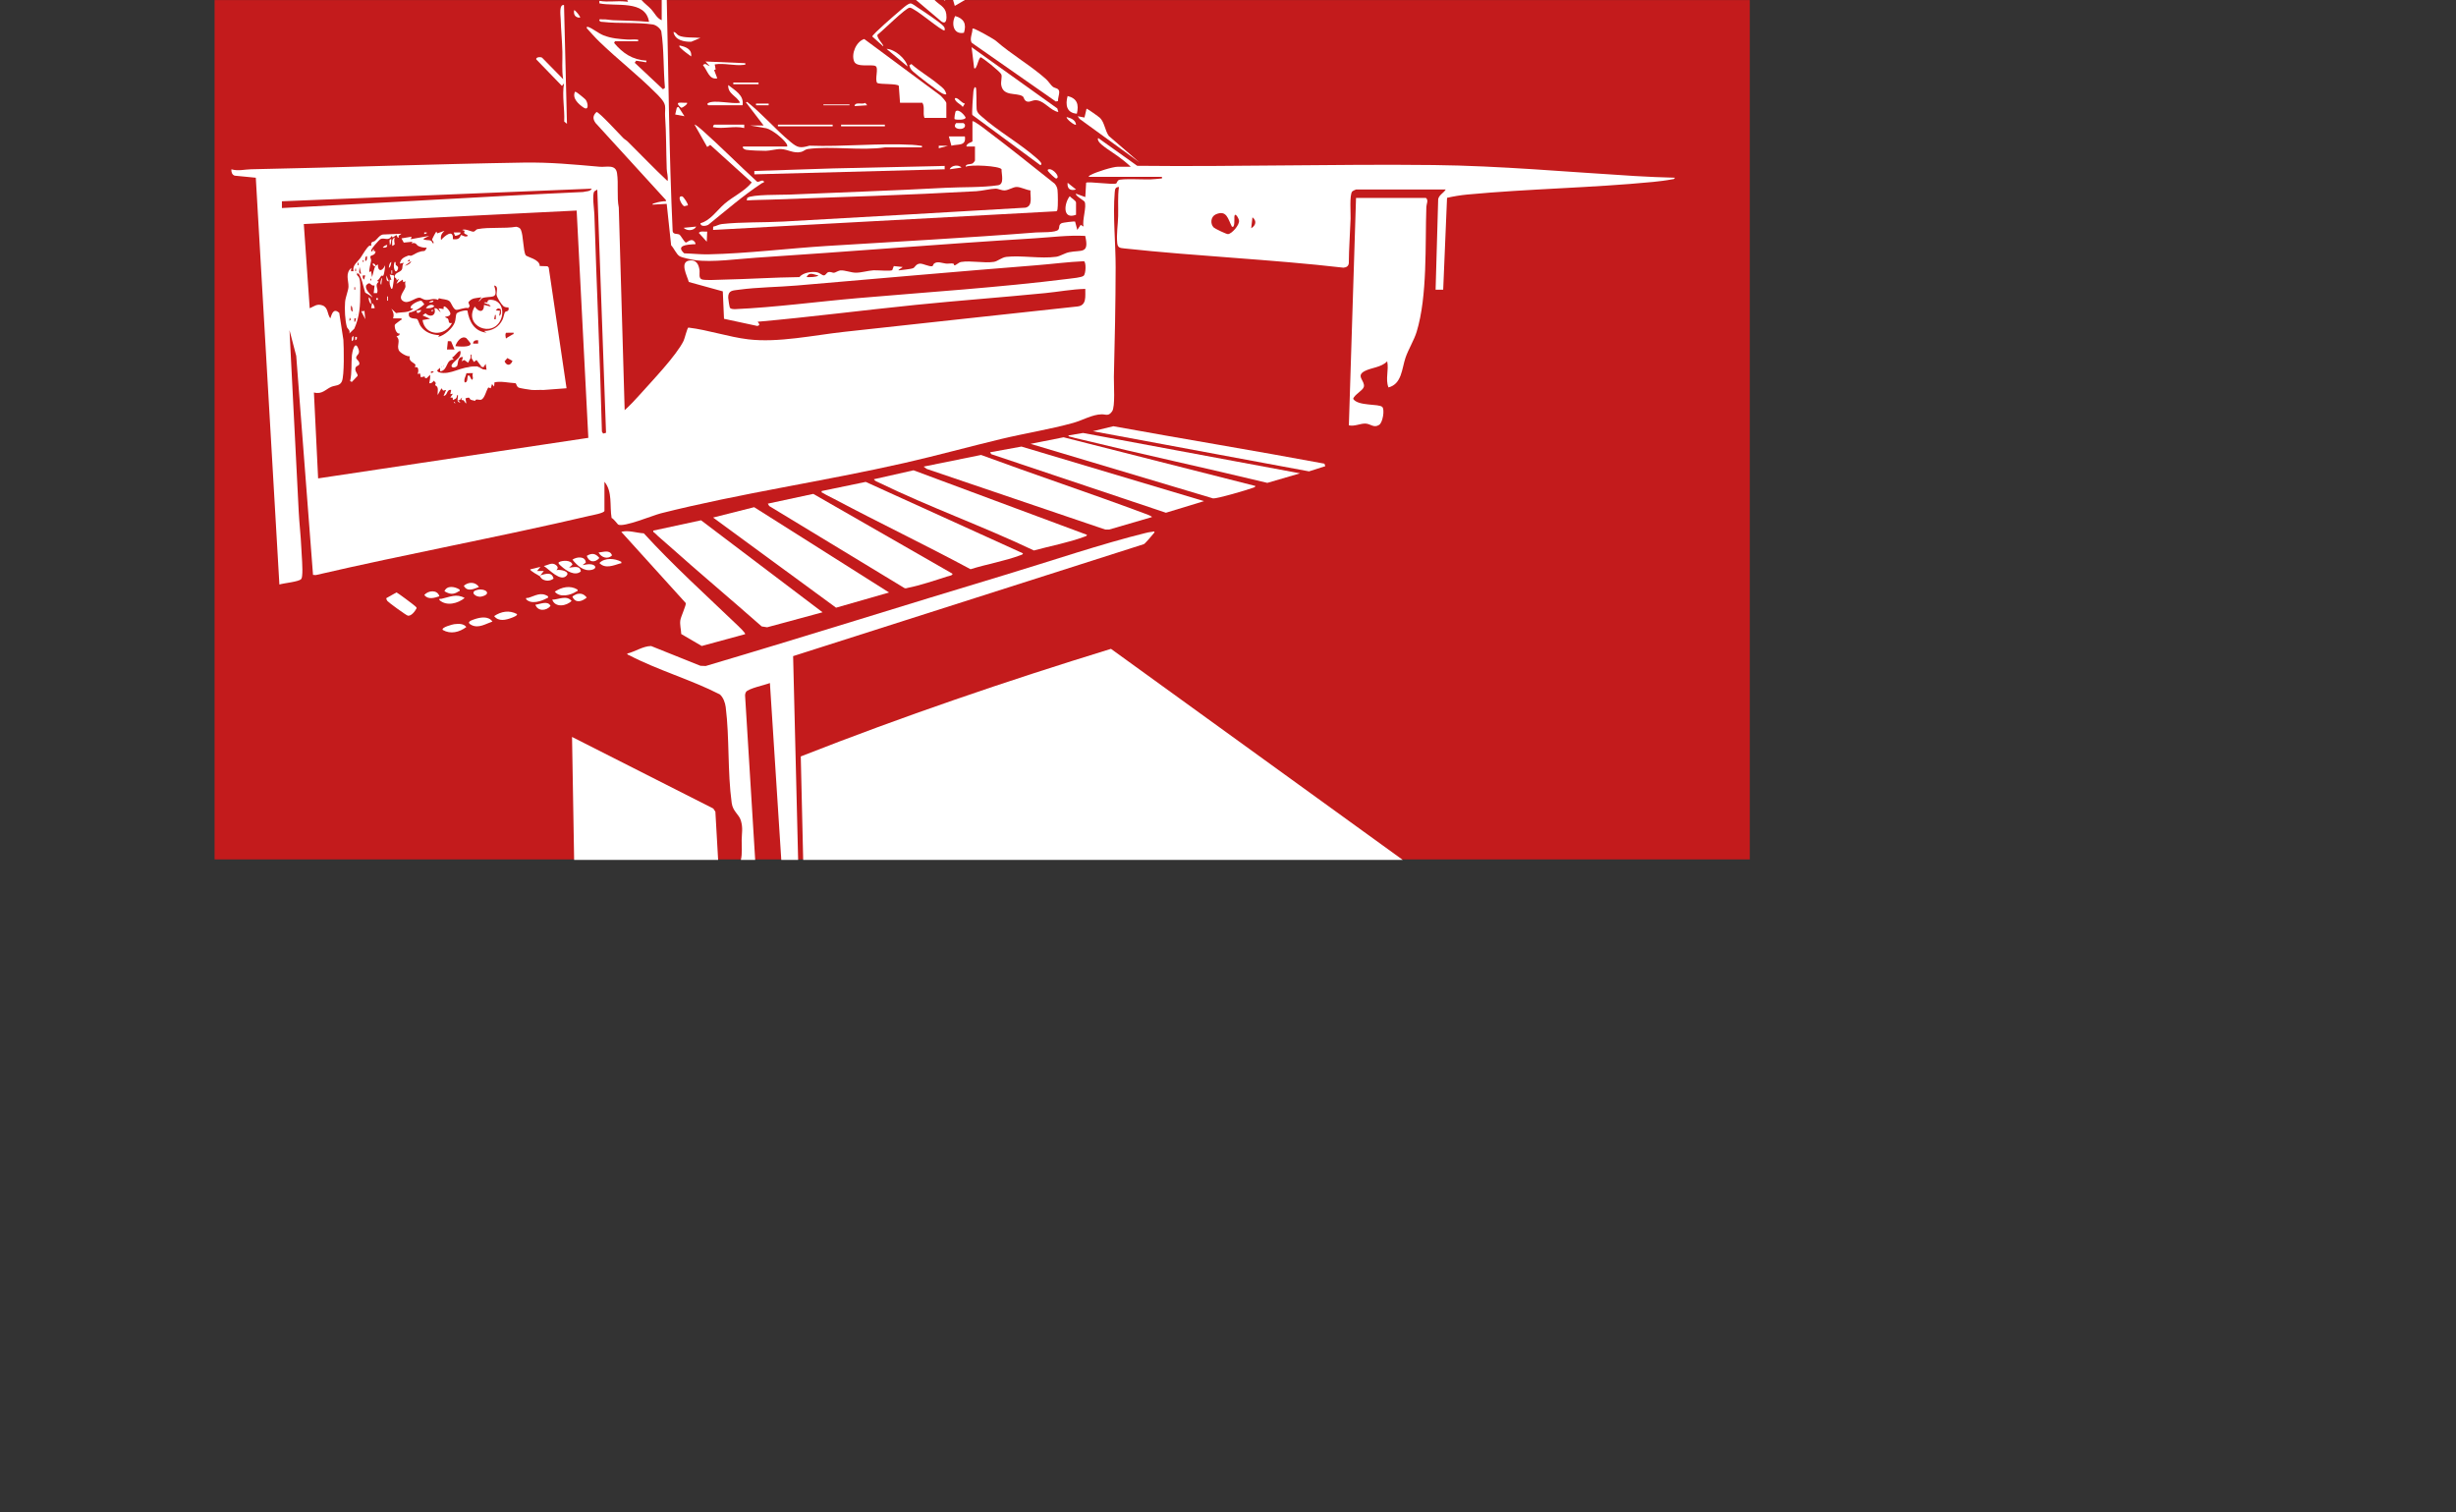 <?xml version="1.0" encoding="UTF-8"?>
<svg id="Layer_4" data-name="Layer 4" xmlns="http://www.w3.org/2000/svg" viewBox="0 0 5599.225 3447.872">
  <rect x="0" y="0" width="5599.225" height="3447.872" fill="#333333" stroke="none"/>
  <defs>
    <style>
      .cls-1 {
        fill: #fff;
      }

      .cls-2 {
        fill: #c31b1c;
      }
    </style>
  </defs>
  <rect class="cls-2" x="489.208" y=".16" width="3500" height="1959.005"/>
  <g>
    <path class="cls-1" d="M1462.501,0c6.647,7.805,15.049,13.544,22.106,21.092,7.792,8.334,12.651,20.524,23.951,24.987l.019-46.08h11.519c4.102,175.958,5.295,351.556,13.432,527.047,1.173,7.986,10.867,5.13,15.313,7.726,3.277,1.914,11.366,17.456,14.685,18.053,3.563.641,13.844-13.419,21.828,1.121.804,4.343-1.899,2.652-4.755,2.853-13.625.959-40.942,2.558-20.741,20.715,18.52.499,36.659,2.707,55.252,2.306,88.562-1.906,181.791-13.612,270.741-19.16,158.678-9.898,317.474-18.251,476.128-30.72,10.027-.788,45.869.886,51.002-6.595,3.342-4.871-.238-10.26,6.801-14.318,3.013-1.737,30.004-4.944,31.276-3.877l4.965,19.001,7.731-11.529,6.658,3.857c-4.032-13.486,8.052-46.917,2.072-56.779-1.601-2.641-22.918-14.775-19.323-18.09l21.099,7.66,1.921-32.64c3.636-3.688,62.372,5.222,68.73,1.516.983-.573,2.29-5.587,5.046-7.411,6.261-4.143,60.205-1.111,73.084-1.794,6.594-.35,16.685-1.11,23.098-1.891,3.529-.43,3.082.587,2.839-3.85h-167.029c.451-2.759,3.532-3.713,5.672-4.888,10.91-5.986,48.856-18.152,60.563-18.152h29.758c-8.822-8.594-19.14-16.417-28.998-23.8-9.893-7.411-40.123-25.658-44.404-34.312-.88-1.778-2.965-6.054-.494-7.187l88.558,63.115c224.293,2.456,450.369-4.24,675.608-1.738,152.165,1.69,306.553,15.898,458.79,25.022,30.427,1.824,60.816,3.084,91.173,3.879-.788,3.829-3.948,3.256-6.741,3.799-12.386,2.411-29.549,4.524-42.236,5.761-140.819,13.72-283.461,15.518-424.251,28.84-15.367,1.454-30.905,4.028-45.95,7.437l-8.776,209.515-17.299-.002,5.879-206.3c1.502-9.464,12.645-14.305,17.169-22.19h-204.466c-.958,0-7.841,3.511-8.78,4.659-6.39,7.809-3.198,49.112-3.62,61.66-1.13,33.616-3.814,67.707-4.048,101.552-.637,7.076-5.747,9.864-12.31,10.349-165.839-19.092-333.27-25.945-499.183-43.844-10.376-1.119-15.36-1.495-16.451-12.348-2.041-20.287,1.6-41.456,2.108-61.469.562-22.158-1.349-44.332,1.83-66.31-8.611.236-9.048,5.125-9.666,12.389-4.537,53.302,2.206,116.308,2.089,171.053-.178,82.685-1.938,166.749-4.01,249.429-.409,16.334,3.426,67.858-3.999,78.561-8.306,11.973-14.128,6.729-23.736,6.815-21.164.189-44.339,13.844-65.052,19.59-52.805,14.649-110.925,23.846-164.796,36.793-72.865,17.512-145.408,37.525-218.439,54.186-183.379,41.836-375.269,69.394-556.815,115.147-17.754,4.474-85.361,32.667-97.492,25.535-.919-.54-10.429-13.468-14.767-14.973-4.811-27.379,2.579-60.07-16.344-82.535v66.24c0,5.205-28.87,10.22-34.532,11.546-206.973,48.443-416.455,86.92-623.551,134.943l-6.311-.413-38.286-499.347-15.331-58.559,21.02,413.829c1.388,27.28,4.722,55,5.918,82.402.742,16.99,3.667,48.227,1.873,63.47-.308,2.621-.568,5.25-2.105,7.496-4.4,6.426-40.492,9.463-49.754,12.629l-53.783-927.338-48.093-4.705c-6.176-1.992-8.152-8.562-7.557-14.503,15.348,4.538,30.375.2,45.028-.089,206.898-4.086,413.546-11.83,620.276-15.202,61.395-1.001,113.76,4.165,174.649,9.501,15.168,1.329,35.994-6.397,39.214,14.543,3.731,24.264-.858,54.027,4.042,78.518l13.379,461.839c12.505-11.265,24.335-23.899,35.525-36.453,26.633-29.879,82.814-88.519,98.935-121.859,2.269-4.692,8.253-29.421,10.763-29.989,45.343,5.487,91.243,21.338,136.256,26.784,68.454,8.282,149.562-9.387,218.672-16.999,177.179-19.514,354.382-38.578,531.592-57.812,22.374-2.096,17.952-23.331,18.416-40.162-30.498.782-60.861,6.602-91.212,9.601-98.462,9.728-197.191,16.938-295.634,26.906-119.989,12.149-240.123,27.791-359.988,38.406-.581.752,8.921,7.758-.935,9.635l-75.911-16.332-2.721-62.559-77.506-21.368c-3.752-14.332-22.555-47.002,3.09-49.147,14.471-1.21,19.456,9.527,21.3,21.874,1.132,7.58-3.256,19.899,6.982,21.818,10.281,1.927,34.272.372,46.102.133,58.043-1.17,116.333-5.147,174.652-5.816,7.996-10.387,29.273-13.59,41.396-10.707,5.02,1.194,10.554,6.912,14.299,6.826,4.422-.102,6.19-6.198,9.968-7.317,5.595-1.658,9.203,1.536,13.126,1.365,3.316-.145,9.491-5.101,15.534-5.422,9.353-.498,23.759,5.186,34.289,5.242,12.469.066,27.615-4.703,40.235-5.448,7.673-.453,40.221,2.391,42.826-.373l3.538-9.268,19.939,2.06c1.536.593-15.596,8.974-6.857,7.533,8.229-1.357,25.008-2.287,31.383-4.977,3.567-1.505,5.996-9.595,14.947-10.175,7.538-.488,21.221,7.468,28.313,5.785,1.934-.459,2.211-4.419,4.085-5.91,7.608-6.058,18.307-1.008,27.041.011,5.327.621,12.385-1.056,16.932.053,1.489.363,1.344,3.887,2.284,3.925,3.937.16,9.488-6.693,15.415-7.683,21.806-3.643,52.558,3.238,74.656-.219,9.024-1.412,17.345-10.098,28.91-11.408,33.844-3.833,77.82,4.676,113.109-.163,9.227-1.265,19.148-8.353,29.821-10.497,27.676-5.56,46.259,4.925,36.38-37.124-38.781-2.068-77.383,3.172-115.969,5.53-211.911,12.95-423.534,30.497-635.377,44.259-41.509,2.697-98.443,10.991-138.084,5.455-7.619-1.064-29.285-5.49-35.224-8.934-7.268-4.214-13.085-18.655-19.319-24.84l-10.102-94.526-32.524,1.786c-.277-2.778,4.519-3.097,6.676-3.844,6.882-2.384,12.112-2.961,19.187-3.892,2.763-.363,5.65,1.777,4.829-2.778l-160.371-175.63c-6.747-9.544-6.36-16.947,2.149-24.99,5.134-1.201,53.122,51.538,61.235,59.524,2.954,2.907,6.75,4.669,9.701,7.579,30.445,30.014,59.839,61.158,91.124,90.29,1.698-9.432-1.667-18.973-1.98-27.76-1.443-40.499-.959-80.697-3.74-121.059-.51-7.396.957-15.86-.144-22.896-1.671-10.686-14.431-22.458-21.904-29.934-40.58-40.595-86.55-76.191-127.749-116.082-10.14-9.818-19.293-20.337-28.755-30.773-.791-3.847,1.636-3.431,4.369-2.443,9.449,3.417,22.158,14.023,33.324,18.517,18.102,7.284,36.007,8.532,55.424,9.852,6.842.465,14.636-.818,21.132.016,3.499.45,3.103-.66,2.846,3.843h-52.796l-1.938,3.84c20.148,23.744,41.832,38.397,73.943,40.332l-.931,3.793-22.826-3.653-3.208,4.685,64.426,60.431,4.501-3.176c-3.819-42.926-1.924-86.862-8.375-129.292-2.91-6.891-11.822-14.098-19.314-15.245-35.768-5.475-76.635-1.586-113.233-5.799-3.309-.381-6.32.535-8.544-2.986-.912-4.666,3.721-2.711,6.681-2.847,9.509-.436,16.673,1.535,24.997,1.896,27.198,1.181,54.489,1.186,81.573,3.85-8.178-51.148-76.069-34.347-113.285-42.237l.028-5.747c21.038,3.736,38.737-.764,60.691,1.706,5.074.571,5.749,1.035,2.652-3.632h32.638ZM1349.229,430.099l-706.52,28.771-.001,15.38c229.565-11.559,457.114-26.111,686.331-36.522,6.612-1.849,16.578-.75,20.19-7.629ZM1381.632,986.634l-19.908-554.619c-1.776,1.932-5.419,2.638-6.888,4.632-5.304,7.203-.089,41.434.232,51.913,5.076,165.501,12.951,330.037,17.188,495.447l2.822,4.392,6.555-1.765ZM1314.682,479.99l-622.05,30.739,13.452,191.982c10.427-4.307,16.111-10.889,28.703-6.611,13.937,4.736,11.018,20.599,18.333,29.651,3.651-11.166,7.413-23.915,20.291-12.608l9.439,61.596c1.106,17.902,2.403,80.789-3.352,94.531-4.489,10.72-15.491,8.965-23.982,12.497-13.148,5.469-20.865,18.025-39.834,12.964l9.581,195.839,616.017-92.433-26.599-518.146ZM2808.364,516.469c-8.883-17.197-11.556-38.621-36.507-27.822-11.556,5.002-13.301,21.389-4.913,29.862,2.683,2.71,29.027,15.444,32.639,15.198,8.87-.605,26.49-20.973,25.21-30.746-.728-5.563-9.811-21.049-10.705-8.59-.186,2.589,1.752,27.45-5.724,22.098ZM2852.505,520.319c10.639-6.268,13.137-16.797,2.851-24.95l-2.851,24.95ZM1664.544,702.264c2.337,2.328,8.615,2.586,11.938,2.438,90.802-4.024,187.203-17.122,278.481-25.006,159.474-13.775,323.298-24.272,481.861-44.186,7.366-.925,28.974-2.903,33.557-6.761,5.459-4.594,6.034-31.52.748-33.274-36.367,1.604-72.837,6.434-109.186,9.309-181.955,14.389-363.46,30.566-545.242,46.08-43.072,3.676-90.072,3.844-132.436,9.635-13.536,1.851-24.425,1.047-24.082,18.136.069,3.416,2.807,22.081,4.36,23.628ZM1865.662,627.861c-10.826-1.561-20.318-9.351-26.866,3.799,4.721.111,9.427.177,14.159-.22,2.478-.208,11.782-1.064,12.707-3.579Z"/>
    <path class="cls-1" d="M3198.062,1960.32h-1366.946l-5.5-235.899c232.258-91.218,468.557-171.978,707.21-245.259l665.237,481.158Z"/>
    <path class="cls-1" d="M1689.046,1960.32c3.52-14.534,1.647-30.214,1.841-45.199.208-16.089,3.248-26.938-1.745-44.176-4.317-14.907-18.284-20.59-21.005-40.433-9.785-71.347-4.803-148.157-13.667-218.652-1.251-9.95-5.69-22.256-13.365-28.874-65.315-33.465-141.656-55.317-206.497-89.169-1.781-.93-4.572-1.137-4.739-3.873,18.302-4.373,35.57-16.94,54.552-17.226l112.445,45.059,12.041.49c227.695-67.421,454.139-138.965,681.503-207.422,106.05-31.93,218.756-70.593,325.497-96.88,4.764-1.173,10.025-1.101,14.807-2.473,2.956,1.529.236,3.34-.905,4.856-3.003,3.989-18.861,22.558-21.945,24.133l-799.702,255.279,11.435,464.56h-38.397l-25.945-403.228c-10.351,4.273-49.432,12.41-54.498,20.38-1.442,2.269-2.038,4.785-2.147,7.453l23.074,375.395h-32.638Z"/>
    <polygon class="cls-1" points="1308.912 1960.32 1304.134 1679.977 1626.135 1843.177 1630.942 1850.384 1637.209 1960.32 1308.912 1960.32"/>
    <path class="cls-1" d="M2130.616,0c10.256,11.125,24.41,14.863,26.699,31.842,1.16,8.606,1.184,25.619-11.226,17.006l-57.711-48.848h42.237Z"/>
    <polygon class="cls-1" points="2199.731 0 2176.719 13.439 2172.853 0 2199.731 0"/>
    <polygon class="cls-1" points="2155.574 0 2153.268 1.299 2151.734 0 2155.574 0"/>
    <path class="cls-1" d="M3250.859,451.2c6.401,5.289,1.207,13.668.98,20.179-3.027,86.78,2.835,203.223-22.148,285.051-5.868,19.221-18.779,39.629-25.406,59.073-8.378,24.583-8.254,59.953-38.842,67.703-7.497-19.441,1.321-39.348-2.886-59.514-13.954,14.146-35.098,14.036-50.905,22.052-21.991,11.151.967,22.503-2.305,35.984-2.075,8.551-21.263,17.531-24.437,27.425,10.974,17.319,59.002,10.615,66.572,18.696,5.613,5.992,1.164,35.288-7.251,40.711-12.437,8.014-19.389-2.66-31.605-2.955-11.55-.279-24.715,6.98-37.445,4.004l16.329-518.41h159.349Z"/>
    <path class="cls-1" d="M1875.273,1395.821l-126.301,34.172-12.461-1.955c-71.104-62.646-143.827-123.633-214.519-186.732-9.34-8.337-20.826-17.681-29.382-26.295-1.681-1.692-4.195-1.643-3.22-5.399l108.854-23.506,277.03,209.715Z"/>
    <polygon class="cls-1" points="1719.377 1156.215 2026.905 1350.719 1906.047 1385.357 1625.729 1179.84 1719.377 1156.215"/>
    <path class="cls-1" d="M2217.01,276.48c2.51-2.796,30.491,19.381,34.358,22.28,51.747,38.781,102.053,79.767,152.869,119.76,3.655,4.183,6.046,8.78,6.723,14.396.946,7.848,1.28,37.064-.041,44.207-.404,2.187-.66,3.886-3.151,4.529l-782.088,42.5.272-7.43c7.105-1.19,12.536-5.186,19.892-6.006,44.274-4.937,95.063-3.18,140.235-5.676,183.853-10.158,367.997-20.909,552.01-31.632,17.404-4.167,10.088-26.196,11.194-39.296-9.502-.969-22.377-7.95-31.504-7.896-8.165.048-18.291,7.312-26.916,7.794-7.905.442-14.507-4.013-21.085-3.955-10.661.095-31.055,5.137-44.05,5.864-155.29,8.69-311.511,13.537-466.627,19.101-18.884.677-37.785.635-56.626,1.931l1.159-5.918c10.956-8.138,78.104-6.65,95.883-7.435,118.343-5.229,236.977-8.977,355.116-15.42,37.666-2.054,84.503-.378,120.803-5.909,14.881-2.267,7.67-24.708,7.887-36.429-5.118-7.712-70.189-11.216-81.654-5.683-.637-7.366,10.954-4.665,16.11-7.869,1.366-.849,4.99-5.505,4.99-6.53v-31.68l-19.189-.01c-1.885-6.779,13.429-10.589,13.429-11.51v-46.08Z"/>
    <path class="cls-1" d="M2332.197,1261.463c-.52,3.157-3.745,3.479-6.149,4.383-35.121,13.199-77.232,20.427-113.386,31.781-102.555-55.113-207.735-105.408-310.551-159.986-7.827-4.155-19.404-9.543-26.281-13.975-1.883-1.214-3.429.203-2.477-4.298l100.312-20.792,358.533,162.886Z"/>
    <path class="cls-1" d="M2170.927,1307.549c3.627,3.768-9.64,6.073-11.531,6.681-25.689,8.258-63.877,20.989-89.51,25.828-2.625.496-5.108,1.919-7.839.578l-308.364-187.038-3.192-5.429,103.665-22.247,316.771,181.625Z"/>
    <path class="cls-1" d="M2625.937,1178.857l-97.442,28.407-8.613-.002-407.064-138.264-7.159-5.298,131-26.545c122.569,45.278,246.719,86.502,369.16,132.088,2.399.893,21.799,7.455,20.118,9.613Z"/>
    <path class="cls-1" d="M2478.107,1219.223c-.519,3.156-3.747,3.478-6.149,4.383-35.048,13.203-78.708,21.38-114.841,31.314-115.041-54.845-238.278-98.832-352.587-154.426-4.079-1.984-9.986-3.735-12.143-7.993l90.28-20.386,395.44,147.108Z"/>
    <path class="cls-1" d="M2862.083,1107.861c-.532,3.211-3.744,3.45-6.167,4.37-12.259,4.654-81.189,24.901-90.227,24.002l-416.197-124.37,75.267-14.982,437.324,110.981Z"/>
    <polygon class="cls-1" points="2744.962 1142.421 2658.083 1168.889 2259.776 1035.337 2257.324 1031.049 2328.784 1018.047 2744.962 1142.421"/>
    <path class="cls-1" d="M1467.801,1215.83c66.918,73.22,140.993,140.088,212.656,208.76,2.775,2.659,20.227,18.86,18.182,21.158l-98.84,26.905-46.667-27.272c-.377-10.436-3.535-20.55-2.145-31.144,1.077-8.206,14.055-35.472,12.376-39.462l-146.929-162.304c15.785-4.622,34.697,2.552,51.367,3.359Z"/>
    <path class="cls-1" d="M2963.827,1079.062l-74.561,21.749c-141.894-34.287-284.707-64.983-426.539-99.505-6.969-1.696-14.78-3.232-21.5-5.399-2.013-.649-5.798-.485-5.343-3.247l33.275-5.617,494.667,92.019Z"/>
    <path class="cls-1" d="M2157.494,268.8h-49.917c-4.219-11.213,1.474-25.246-4.8-34.56h-50.877l-2.769-38.51c-3.939-5.589-40.605-2.877-49.196-6.481-6.256-8.034,3.878-33.997-3.7-38.552-8.168-4.91-42.84,4.056-48.925-10.58-7.178-17.263,4.541-45.307,22.976-51.171l172.766,128.057c3.489,2.838,14.441,14.522,14.441,18.198v33.6Z"/>
    <path class="cls-1" d="M2491.563,983.018l46.725-11.346c160.181,29.173,321.103,55.46,481.183,85.332l1.951,5.702-37.066,11.864-492.792-91.551Z"/>
    <path class="cls-1" d="M2217.021,65.272c2.253-.439,3.698.277,5.667,1.049,7.43,2.913,42.51,22.148,47.966,26.911,36.504,31.87,80.146,56.662,114.286,87.307,5.482,4.921,11.164,14.188,15.359,17.28,5.363,3.953,14.398,2.714,14.559,12.329.087,5.2-3.124,14.205-2.918,20.316l-4.877.923-191.064-133.405c-6.923-7.802,1.667-22.964,1.022-32.71Z"/>
    <path class="cls-1" d="M2412.828,255.348c-18.768-3.193-33.168-27.491-52.701-26.933-8.028.229-16.045,7.586-23.231.155-2.743-2.837-2.316-7.232-5.948-9.398-14.13-8.425-43.444,1.06-48.211-24.732-1.556-8.422,2.357-19.484.076-24.922-2.666-6.353-44.456-39.679-47.533-38.96-5.391,6.285-5.881,15.755-10.107,22.51-1.233,1.971.101,3.364-4.297,2.443l-5.777-47.983,195.362,139.643,2.366,8.176Z"/>
    <path class="cls-1" d="M1740.882,286.08l-40.307-52.81,2.838-.928c34.771,27.462,65,63.197,98.882,91.201,16.456,13.601,21.964,14.527,43.152,8.548,77.423,2.882,157.201-6.217,234.384-1.943,5.817.322,13.311,1.204,19.1,2.057,3.345.493,3.231-1.007,2.877,3.784l-83.584-.069c-54.564,8.303-123.218-3.607-176.64,3.828-5.808.808-9.041,4.96-14.649,6.459-17.263,4.614-30.845-5.939-46.806-6.426-10.236-.313-24.312,4.011-34.455,4.066-10.135.055-34.666-.817-44.025-2.211-6.861-1.022-11.559-7.556-5.884-7.556h98.873c.526-3-.296-4.441-1.829-6.812-7.471-11.555-32.19-31.394-45.776-34.861l-36.87-6.327h30.718Z"/>
    <path class="cls-1" d="M1740.871,412.817c3.093,3.503-2.601,3.939-3.808,4.736-43.357,28.599-81.838,62.282-122.197,94.82-5.505,3.098-18.049,4.926-17.969-3.551,22.747-6.025,37.526-29.259,54.761-44.132,19.904-17.176,45.531-28.2,62.211-48.754l-94.639-85.561-6.992,4.696-28.776-50.901c1.286-1.338,15.441,10.793,17.296,12.443,42.562,37.865,82.85,78.677,124.827,117.218,3.988,2.776,11.755-5.013,15.285-1.014Z"/>
    <polygon class="cls-1" points="2153.663 378.249 2153.663 385.911 1719.755 397.431 1719.755 389.769 1899.192 383.921 2153.663 378.249"/>
    <path class="cls-1" d="M1285.864,11.528l6.71,270.731-6.304-5.216c1.448-28.96-5.25-58.277-.415-86.952l-4.755,5.732-58.575-60.489c-1.226-5.479,10.069-6.055,13.401-3.769l48.008,48.915c-3.521-20.576-1.286-41.639-1.821-62.479-.633-24.623-3.105-50.21-3.899-74.82-.281-8.707-3.959-34.005,7.65-31.653Z"/>
    <path class="cls-1" d="M2224.679,199.69c2.132,2.803,1.062,42.023,1.887,48.993.947,8,5.109,11.202,10.664,16.215,37.612,33.943,88.264,62.082,126.592,96.119,2.221,1.972,16.167,13.587,7.703,15.298l-154.718-114.168c-1.606-2.15,1.597-47.147,2.353-53.617.197-1.689,2.137-13.288,5.519-8.841Z"/>
    <path class="cls-1" d="M2457.003,264.97l15.406,2.979,4.778-20.307c1.875.094,27.973,18.523,30.652,21.187,10.376,10.317,11.377,29.143,20.199,41.239l69.067,59.549-135.724-98.487-4.379-6.162Z"/>
    <path class="cls-1" d="M883.32,1370.29c-1.218-1.422-3.315-5.456-2.376-6.847l22.995-12.884c2.599.654,40.251,28.782,43.115,31.836,1.268,1.353,3.032,2.151,2.577,4.468-3.461,6.482-11.597,17.849-19.736,16.683-3.408-.488-43.345-29.487-46.575-33.257Z"/>
    <path class="cls-1" d="M2153.643,69.111c-4.174,4.751-68.179-51.85-79.717-51.627-8.985.174-61.805,53.194-72.964,61.306-4.454,6.076,15.109,23.967,12.522,26.81l-24.8-22.343c-.723-4.14,53.752-51.083,61.269-57.364,5.553-4.64,19.717-18.093,25.961-18.08,3.943.008,13.003,7.271,16.911,9.82,11.745,7.66,50.526,33.286,58.002,41.834,2.914,3.332,3.355,5.247,2.816,9.645Z"/>
    <path class="cls-1" d="M1698.638,144.029c2.677,2.813-.161,3.475-2.838,3.815-21.641,2.749-44.625-4.71-66.337-1.028l2.123,11.488-3.572,1.366,7.267,18.88c-18.973,3.965-22.407-18.524-32.582-29.761,5.029-6.945,10.059.933,15.275,1.95l-9.56-10.56,90.226,3.849Z"/>
    <path class="cls-1" d="M2157.493,215.021c-3.453.541-5.766-.314-8.79-1.75-9.568-4.546-58.168-41.748-66.976-50.139-5.098-4.857-6.801-7.167-8.59-14.375l4.62-2.805c19.125,17.036,41.834,29.751,61.417,46.129,8.468,7.083,15.842,11.069,18.319,22.94Z"/>
    <path class="cls-1" d="M1692.886,240h-77.755c-.785,0-4.169-2.898-.994-4.833,14.113-8.603,55.404,2.76,72.989-.946-7.115-15.501-28.319-19.965-26.858-40.301,15.112,12.002,36.753,23.155,32.618,46.08Z"/>
    <path class="cls-1" d="M2453.153,489.6c-31.452,11.93-27.303-25.877-14.399-42.206,2.812,3.671,14.399,9.94,14.399,14.366v27.84Z"/>
    <path class="cls-1" d="M1268.595,1299.821c6.699-2.532,32.483,2.382,23.034,12.498-13.955,14.939-39.464-14.385-51.828-22.055,9.983-1.902,18.298-9.492,27.891-2.004,8.139,6.353.359,11.156.902,11.562Z"/>
    <path class="cls-1" d="M2197.605,74.659c-24.314,5.059-29.121-21.392-19.976-38.116,19.933,5.7,26.336,18.093,19.976,38.116Z"/>
    <path class="cls-1" d="M1335.623,1282.337l-7.512,5.964c6.867-.892,12.836-2.904,20.036-1.772,10.274,1.615,13.166,9.594,1.208,12.461-18.582,4.456-33.498-9.787-44.273-23.122,9.623-6.769,29.194-8.623,30.541,6.468Z"/>
    <path class="cls-1" d="M1297.393,1294.061c10.296-.606,24.917-6.064,26.82,8.516-13.056,11.786-33.571-1.636-44.121-11.354-1.872-1.724-9.498-7.451-5.771-9.656,7.33-4.336,28.327-5.439,30.755,5.77l-7.681,6.724Z"/>
    <path class="cls-1" d="M2455.062,259.2c-23.616-1.669-26.557-20.46-21.084-40.319,22.067,5.658,25.921,19.483,21.084,40.319Z"/>
    <path class="cls-1" d="M1122.68,1416.937c-15.324,5.12-31.195,16.061-47.439,8.107-13.322-6.524-1.787-10.564,6.587-13.426,13.136-4.49,31.647-7.803,40.852,5.319Z"/>
    <path class="cls-1" d="M1009.425,1436.126c-4.401-5.965,23.174-12.862,26.11-13.197,9.521-1.087,21.337-1.9,27.595,6.512-15.869,11.803-35.676,17.008-53.706,6.685Z"/>
    <path class="cls-1" d="M1059.324,1363.223c-15.396,12.575-41.103,19.472-57.575,4.751-.849-4.559,2.066-2.311,4.719-2.888,19.134-4.16,34.136-12.572,52.856-1.863Z"/>
    <path class="cls-1" d="M1316.576,1344.037c1.013,4.484-.647,3.068-2.46,4.259-13.471,8.849-37.579,14.941-49.323.504,15.652-10.427,34.939-15.058,51.783-4.763Z"/>
    <path class="cls-1" d="M1178.353,1399.71c3.003,3.268-9.55,7.832-11.534,8.595-13.375,5.141-30.199,9.247-40.257-3.826,15.906-10.793,34.44-13.964,51.792-4.769Z"/>
    <path class="cls-1" d="M2199.731,311.04c3.465,22.918-15.62,16.771-30.697,21.136l-5.781-21.136h36.477Z"/>
    <path class="cls-1" d="M1310.852,209.289c1.693-1.232,10.338,6.102,12.412,7.718,2.545,1.983,10.952,8.838,12.289,10.751,5.221,7.474,7.551,26.079-5.606,17.121-11.106-7.561-26.008-20.992-19.095-35.591Z"/>
    <path class="cls-1" d="M1416.409,1280.677c.597,5.026-.066,3.026-2.793,3.841-15.567,4.65-33.832,12.854-47.072-.996,12.512-12.779,35.114-10.769,49.865-2.845Z"/>
    <path class="cls-1" d="M1249.38,1359.397c.843,4.367-.272,3.042-2.434,4.24-12.843,7.12-35.811,14.751-47.45,2.417-.872-4.465,2.007-2.329,4.544-3.063,16.241-4.698,28.683-14.353,45.341-3.595Z"/>
    <path class="cls-1" d="M1259.005,1367.05c14.805-.121,32.546-10.999,44.112,2.87-11.416,11.707-37.242,16.137-44.112-2.87Z"/>
    <path class="cls-1" d="M1596.882,86.419l-21.054,8.758c-16.092.444-37.171-3.523-40.372-22.199,5.458.063,7.308,5.747,12.07,8.07,11.899,5.804,35.693,3.806,49.356,5.371Z"/>
    <rect class="cls-1" x="1773.52" y="284.16" width="124.791" height="3.84"/>
    <path class="cls-1" d="M1696.725,284.16l-.013,7.673c-23.45-5.72-47.341,3.027-71.013-1.923-.823-1.79,1.701-5.75,2.871-5.75h68.155Z"/>
    <path class="cls-1" d="M2069.16,151.68l-47.977-40.3c18.497.692,44.062,22.231,47.977,40.3Z"/>
    <path class="cls-1" d="M1316.078,1354.035c9.641-1.98,15.649.819,21.595,8.205-10.777,9.088-25.659,13.872-32.605-1.869.411-1.768,8.828-5.888,11.01-6.336Z"/>
    <path class="cls-1" d="M1220.603,1378.573c10.752-1.14,28.442-10.196,34.523,2.809-9.525,11.576-29.157,12.769-34.523-2.809Z"/>
    <path class="cls-1" d="M1089.538,1344.429c18.168-3.638,32.323,10.233,7.736,15.602-12.135,2.65-28.947-11.354-7.736-15.602Z"/>
    <rect class="cls-1" x="1917.51" y="284.16" width="99.833" height="3.84"/>
    <path class="cls-1" d="M1001.728,1359.337c-11.587,3.826-25.656,8.2-34.517-2.857,8.989-10.672,30.024-12.818,34.517,2.857Z"/>
    <path class="cls-1" d="M1047.795,1344.036c1.019,4.491-.664,3.071-2.462,4.258-11.981,7.915-20.306,6.435-32.07-.489,5.673-14.055,23.991-10.669,34.532-3.769Z"/>
    <path class="cls-1" d="M2178.802,253.646c7.022-5.885,19.717,8.164,22.618,14.206-.032,6.202-20.55,5.7-24.832,3.887-1.971-1.141,1.516-17.508,2.215-18.093Z"/>
    <path class="cls-1" d="M1091.962,1338.217c-11.766,4.523-26.838,11.805-34.546-2.832,10.44-9.27,26.517-9.38,34.546,2.832Z"/>
    <path class="cls-1" d="M1230.197,1313.28l1.92-1.92c11.992-2.895,25.98-8.87,29.862,7.719-7.277,5.497-16.855,6.073-24.814,1.619-3.678-2.058-5.416-6.378-6.968-7.418Z"/>
    <path class="cls-1" d="M1230.197,1313.28c-1.566-1.048-23.276-12.57-21.114-15.337l23.024-5.773-7.669,9.571,15.358.038-7.679,9.581-1.92,1.92Z"/>
    <path class="cls-1" d="M1337.722,1267.236c11.639-7.109,19.962-5.819,28.753,4.764-10.071,11.567-23.828,10.113-28.753-4.764Z"/>
    <path class="cls-1" d="M1364.589,1259.539c10.968-.851,25.971-7.247,30.718,6.631-10.154,9.858-24.326,4.67-30.718-6.631Z"/>
    <path class="cls-1" d="M2179.863,280.611h16.695s3.032,2.811,3.032,2.811c5.294,16.081-33.675,12.641-19.727-2.811Z"/>
    <path class="cls-1" d="M1612.261,527.99l-.961,23.04-18.212-20.15c4.633-5.317,12.932-2.128,19.172-2.891Z"/>
    <path class="cls-1" d="M1575.754,128.64c-7.096-5.256-16.956-12.081-23.049-18.209-2.033-2.044-4.519-3.322-3.791-6.75,13.879,2.861,28.801,7.804,26.84,24.959Z"/>
    <path class="cls-1" d="M1568.098,468.461c-2.745-.502-6.129,1.922-8.423,1.522-4.297-.75-18.053-24.784-4.327-22.265,2.97.545,14.832,18.424,12.75,20.744Z"/>
    <polygon class="cls-1" points="1546.939 243.855 1560.406 264.95 1539.342 261.041 1543.136 245.043 1546.939 243.855"/>
    <path class="cls-1" d="M2390.784,385.926c10.188-2.456,27.887,18.801,17.222,21.106-2.1.454-16.597-13.834-18.217-16.312-1.594-2.439-2.138-4.039.995-4.794Z"/>
    <rect class="cls-1" x="1671.767" y="188.16" width="57.596" height="3.84"/>
    <path class="cls-1" d="M2199.719,236.196l-4.788,7.611c-5.178-6.87-15.27-9.749-18.231-18.176.594-3.062,2.768-2.376,5.119-1.353,5.913,2.574,10.986,10.5,17.9,11.918Z"/>
    <path class="cls-1" d="M2453.152,431.979c-12.742,3.664-20.771-1.333-19.187-15.33l19.187,15.33Z"/>
    <path class="cls-1" d="M1566.165,234.25c2.923,2.591-9.46,11.103-12.571,11.58-3.307-1.593-12.43-10.69-5.694-11.593,5.638-.756,12.444.532,18.264.013Z"/>
    <path class="cls-1" d="M1587.292,516.499c-5.335,9.983-21.188,10.493-28.788,2.852l28.788-2.852Z"/>
    <path class="cls-1" d="M2453.144,284.15c-3.037,2.929-24.123-14.432-21.099-17.26,9.136,2.214,19.972,6.348,21.099,17.26Z"/>
    <path class="cls-1" d="M1977.017,239.99l-28.779,1.92c1.026-10.755,16.986-2.89,24.438-7.284l4.341,5.364Z"/>
    <path class="cls-1" d="M2192.051,382.061l-26.878,3.839c3.463-9.329,20.834-11.247,26.878-3.839Z"/>
    <path class="cls-1" d="M1322.342,40.31c-10.969-.037-15.198-6.916-13.41-17.269,3.336.683,15.373,15.435,13.41,17.269Z"/>
    <rect class="cls-1" x="1877.193" y="238.08" width="59.516" height="1.92"/>
    <rect class="cls-1" x="1723.603" y="236.16" width="28.798" height="3.84"/>
    <polygon class="cls-1" points="2161.324 332.18 2140.228 337.913 2140.205 332.168 2161.324 332.18"/>
    <path class="cls-1" d="M1111.166,689.28c.64-.413-1.021-5.844,6.636-5.893,23.865-.154,32.409,23.555,24.466,43.716-17.782,45.129-86.899,16.338-59.876-28.218,8.66,12.844,20.942,14.849,21.105-3.836l15.349,3.811-7.679-9.581,3.839,5.741-11.509-4.791c.977-2.361,6.428-.15,7.67-.951ZM1141.608,704.936c-5.164-2.943-7.722-2.121-11.234,2.594l9.593.959-1.905,11.51c5.627-2.224,4.01-10.345,3.546-15.062ZM1130.354,727.671l-.009-9.581h-1.881s-1.938,9.572-1.938,9.572l3.828.01Z"/>
    <path class="cls-1" d="M1015.184,721.942c-.277,3.099,4.133,2.245,5.914,4.607,3.755,4.979-.859,11.633,9.424,9.762-15.67,31.773-62.218,29.887-67.192-6.702l17.304-2.888-17.26-7.68,6.698-4.874c11.585,11.073,25.581,4.257,20.147-11.432,6.852-1.057,9.824,5.826,14.412,9.548l-4.818-9.542,11.51,1.908-.011-4.35c1.087-7.073,15.993,9.568,15.514,14.846-.49,5.396-7.282,6.553-11.642,6.798Z"/>
    <path class="cls-1" d="M812.245,835.745c-6.947,8.122,4.316,16.147,3.061,21.137l-13.24,13.858-3.828-2.005c4.422-19.359,2.219-40.026,4.076-59.207.661-6.825,5.999-32.486,13.307-17.658,7.982,16.194-2.991,15.795-3.694,23.503-.347,3.806,8.905,8.288,7.202,14.671-.954,3.574-5.333,3.887-6.885,5.702Z"/>
    <path class="cls-1" d="M897.952,627.936c1.596,1.555-1.491,21.661-2.369,25.285-.465,1.916-.554,5.787-3.257,5.324-3.865-7.032-4.686-13.06-3.85-21.126l3.844.963-3.84-12.461,9.473,2.016Z"/>
    <path class="cls-1" d="M902.425,604.337c.447.995,7.664,2.608,4.336,10-6.356,14.119-12.084-9.679-6.759-17.205,3.55-.332,1.069,4.188,2.423,7.205Z"/>
    <path class="cls-1" d="M971.015,702.701c3.158-6.458,13.519-11.28,19.16-4.781-4.95,4.985-12.642,5.01-19.16,4.781Z"/>
    <path class="cls-1" d="M894.23,560.63c.171-7.169-2.34-15.848,5.733-19.188-2.225,5.486-.6,10.365-.168,15.995l-5.565,3.193Z"/>
    <polygon class="cls-1" points="825.26 710.281 830.854 708.465 832.765 727.67 824.013 710.513 825.085 706.57 825.26 710.281"/>
    <path class="cls-1" d="M1049.719,529.929c1.849,4.88-10.473,8.082-12.281,7.597l-3.053-7.6,15.335.003Z"/>
    <path class="cls-1" d="M853.889,702.715l-7.646.01,1.925-11.511c3.092.161,6.792,10.247,5.721,11.5Z"/>
    <path class="cls-1" d="M886.53,641.27c-6.788,1.175-5.488-9.442-5.73-13.43l5.73,13.43Z"/>
    <path class="cls-1" d="M959.486,706.57c2.815,2.698-10.208,12.871-9.58,1.93l9.58-1.93Z"/>
    <path class="cls-1" d="M846.204,693.111c-4.437-2.406-5.895-10.791-5.721-15.35,5.211,2.468,5.667,10.361,5.721,15.35Z"/>
    <path class="cls-1" d="M882.691,558.73c.527,5.911-4.832,6.203-9.589,5.731-1.434-1.031,7.918-7.383,9.589-5.731Z"/>
    <path class="cls-1" d="M802.086,777.6c-.047-4.221-1.098-10.033,3.801-11.519.047,4.221,1.098,10.033-3.801,11.519Z"/>
    <path class="cls-1" d="M892.291,545.291c-1.072,3.256-.128,12.046-3.811,13.419,1.149-3.571-3.443-14.896,3.811-13.419Z"/>
    <path class="cls-1" d="M869.238,648.946c-3.778-.59-.745-14.502,1.924-15.336l-1.924,15.336Z"/>
    <path class="cls-1" d="M886.56,610.56c.218-4.352,1.089-11.492,5.722-13.438-.837,4.107-1.277,11.55-5.722,13.438Z"/>
    <path class="cls-1" d="M1230.494,606.415l17.682.566,2.818,2.941,40.633,275.188-52.711,3.929c-8.921-.578-18.034.593-26.926-.111-4.542-.359-26.434-3.885-29.338-5.215-5.588-2.559-4.764-9.033-7.612-10.114-15.178-.788-33.386-5.31-47.696-1.937l-.845,9.604-4.774-5.709-2.896,9.571-5.55-1.873c-4.955,7.314-7.741,23.349-15.449,27.612-4.462,2.468-13.656-3.409-14.619,3.127-3.245-1.334-7.452-1.369-10.385-3.1-3.428-2.023.209-6.93-11.591-2.719l1.914,11.505c-3.023-.898-3.567-4.42-5.903-6.64-2.959-2.811-7.733,2.35-3.691-6.795-4.065,2.506-3.182,7.262-9.573,5.774l5.747,5.722c-10.804-.81-4.821-10.123-5.779-17.252-3.247-.222-1.699,4.195-3.673,6.85-1.476,1.984-5.477,3.466-7.811,4.676l-.329-5.476-5.45-.306,5.755-8.643-5.733.966,1.894-9.587c-10.942-2.094-7.66,13.198-17.269,13.411l5.758-13.403-6.851,1.494-3.698-5.344-8.629,15.342c-.941-8.784,3.743-18.28-5.957-22.335,3.241-6.805.669-5.283-2.693-10.29-3.009,3.33-5.455,6.664-10.558,5.745,1.491-7.439,2.39-11.656,1.895-19.186l-7.698,7.64-3.688-.134-1.205-3.783-8.504,2.048-1.876-8.782-5.808,1.074c2.237-3.79,2.792-10.676.171-14.223-1.574-2.129-5.497-.717-5.955-1.132-.599-.543,1.909-4.24,1.01-5.827-2.407-4.251-16.767-7.426-12.532-19.139-6.42,1.497-22.834-7.942-25.415-13.904-5.108-11.799,5.345-22.593-5.243-31.203l6.302-2.869,1.334-3.821c-8.792,1.896-12.7-15.046-11.308-19.896.527-1.835,10.201-8.078,12.693-10.305,1.268-1.133,3.707.117,2.451-4.378l-19.18-.021c2.804-8.633.575-14.468-3.807-22.092l10.743,10.126c13.101-3.018,28.91.276,39.123-10.112l-5.767-.957c-3.392-8.181,21.229-18.909,24.596-16.908.442.262,6.532,7.173,6.122,8.246-9.84,8.475-21.146,16.609-34.362,18.431-4.984,16.407,15.259,12.605,18.175,14.957,2.664,2.15,4.818,11.246,7.687,15.475,10.1,14.887,25.79,20.224,43.061,21.265l-2.84,3.849c14.398-2.986,33.073-19.614,37.969-33.071,2.32-6.376,1.928-14.704,3.643-19.397,1.687-4.615,22.128-9.645,25.248-7.289,3.942,24.971,15.832,47.299,43.493,50.107l-5.74-3.802c18.756-.173,34.166-9.02,42.248-25.92,2.247-4.699,3.923-14.644,5.556-17.044,1.799-2.644,10.689-.638,7.873-10.802-3.967.095-8.335-.244-11.491-2.938-4.705-4.017-15.565-20.303-15.577-26.819-.013-6.693,4.631-19.216-5.578-20.157,11.553,34.319-8.369,22.011-27.305,28.852-2.045.739-4.4,6.74-8.227,7.596l6.732-9.568c-11.764,2.004-22.281.66-29.886,11.505l3.17,8.588-3.329,4.564c-7.423-2.544-23.218,4.965-28.13,3.816-6.436-1.507-10.611-16.337-14.894-19.738-6.079-4.828-16.996-4.096-24.027-6.627l-1.968,3.768c-9.532-4.681-17.806.307-26.695.045-7.296-.215-11.621-5.013-15.33-5.162-10.127-.409-24.76,14.475-36.205,8.58-15.473-7.968,1.64-23.615,3.728-32.392,1.12-4.71-2.276-8.734.773-13.432l-5.739,1.926-.962-5.769-14.411,9.571,5.74-11.5-5.722,3.841c1.925-5.124-4.097-5.557-4.068-8.567.1-10.319,14.356-9.384,17.053-17.789,1.465-4.565-.526-9.559,4.274-13.946l-9.598,1.882c2.409-11.409,8.634-14.124,19.177-18.282,2.131-.841,4.974,1.073,7.595.036,8.205-3.246,10.382-6.961,22.55-9.827,6.017-1.417,7.675,2.183,12.114-8.368-6.29.567-13.989-1.025-19.59-3.932-3.785-1.965-4.698-8.956-14.981-5.702l1.946-3.809-19.77,1.967-5.195-9.649,23.029-3.836-1.913,5.728,42.223-7.645-13.42,6.691c1.821,4.331,12.284,2.046,16.859,4.26,3.922,1.898,2.862,5.96,6.15,6.3,1.518-3.555-3.193-7.1-3.204-8.652-.007-1.049,8.38-17.658,9.953-18.212l1.934,3.948,16.295-5.855c-6.545,6.879-9.322,10.915-7.66,21.1,8.539-10.257,28.913-26.112,26.857-1.929,10.062.7,15.13.111,18.276-9.594,6.662,1.196,9.02,5.875,16.27,1.9-3.604-5.324-11.815-2.246-7.628-11.491l-5.787-1.906c7.915-3.611,21.041,4.399,25.841,3.905,3.916-.404,5.301-4.996,9.685-5.825,26.791-5.067,60.421-.71,87.853-5.361,4.665,1.146,8.401,2.119,10.534,6.769,5.944,12.959,5.136,48.558,11.048,58.073,2.72,4.378,32.292,9.091,31.954,24.675ZM934.528,595.19l-.941-3.82-4.771,4.809,5.712-.989ZM937.436,595.238l-14.379,10.54c5.184-.762,13.389-4.835,14.379-10.54ZM1170.671,758.41l-17.009.23c-2.672,4.426-.746,8.494-.239,13.199,4.408-3.687,10.136-6.001,14.754-9.15,1.723-1.175,3.547.295,2.494-4.279ZM1038.22,789.11c5.337.54,36.864,3.956,34.481-6.601-.165-.733-8.888-11.231-9.533-11.617-11.315-6.763-22.141,8.566-24.948,18.218ZM1090.037,775.69c-5.394-.82-11.586,1.271-11.5,7.66l11.519.002-.018-7.661ZM1028.293,777.941l-7.264-.254-2.026,19.119,17.278-.016-7.988-18.849ZM1049.72,800.644c-3.745-3.844-14.297,13.809-19.182,14.404l3.843,4.782c-18.542-.735-12.233,23.945-30.709,26.907l-1.914-5.763-1.109,7.726c26.756,7.819,51.735-15.253,79.789-11.599l-30.538-3.997,5.588-19.004c-13.374-1.986-10.947,17.219-13.381,20.044-5.548,6.441-17.59,4.011-10.646-4.735,7.139-8.992,20.782-14.859,18.258-28.764ZM1074.668,815.99v-7.661h-1.881v7.661h1.881ZM1156.69,816.261l-6.364,7.514c4.877,10.959,13.987,9.936,18.033-1.085l-11.668-6.429ZM1109.239,842.866l-1.933-13.417-4.992,7.562-14.179-1.791,13.336,6.793,7.767.853ZM1010.372,833.28v1.92c1.247-.64,1.247-1.28,0-1.92ZM1006.533,835.2v1.92c1.247-.64,1.247-1.28,0-1.92ZM988.284,846.74l-5.74-.009.009,3.829,5.727-1.942.003-1.878ZM1078.526,850.578l-15.112.222c-1.415,7.562-6.607,13.248-4.074,20.87,8.099,1.217,5.231-13.026,7.695-15.343,4.507-4.237,7.54,15.017,10.576,7.695,1.797-4.334-2.437-8.756.915-13.444Z"/>
    <path class="cls-1" d="M813.576,768.01c.496,3.581.007,6.643-3.811,7.67l-.009-7.67h3.82Z"/>
    <path class="cls-1" d="M855.823,606.72c.31-.472,5.524-4.109,5.741-3.84-.576,16.642,9.998,16.877,16.347,1.93.243,4.22-1.92,19.868-3.818,23.213-.963,1.698-3.941-.065-4.414.402-2.86,2.828-5.558,9.302-10,11.921l3.785,1.877c-10.71,8.48.287,15.05-3.812,25.964l-7.656-.017,1.919-17.272c-10.716,1.739-8.459-11.697-18.981-.731-4.446,12.418,16.128,24.39,13.191,27.593-2.413-4.198-14.341-9.393-15.485-10.872-1.676-2.167-10.973-51.13-19.044-42.877-.591,4.386,3.842,5.309,5.256,9.124,3.546,9.564,2.313,23.753,2.398,34.044.238,28.87-1.327,54.875-13.471,82.046l-11.463,11.098c2.916-7.56-4.316-11.073-5.396-14.774-4.428-15.176-5.506-40.943-4.182-57.198.906-11.129,7.492-25.95,7.751-34.649.437-14.656-8.15-30.278,6.626-43.132l-.967,7.653,5.751.032c-2.769-14.093,9.287-20.989,16.202-30.858,4.96-7.079,13.77-23.358,20.299-27.444,1.172-.734,3.643.824,3.735.658.686-1.238-.625-5.29.978-7.693,1.236-1.852,5.658-2.011,7.764-3.782,5.933-4.989,9.989-12.748,18.091-14.549l42.361-1.796c-3.393,3.383-8.577,3.163-5.751,8.63l-2.864.01-2.938-5.734-8.607,5.735-1.901-3.827c-7.475,13.179-16.751,3.377-25.42,7.164-3.315,1.449-23.92,24.482-21.616,27.38,3.486,4.385,3.343-4.982,5.73-3.821l.962,5.301c2.375-1.696,3.729-2.288,2.926,1.428-1.664,7.697-10.308,5.975-11.428,9.803-.696,2.381,1.966,6.19,1.71,9.24-.358,4.271-5.929,22.827-3.735,26.07l3.809-1.946,1.914,13.441c2.366-6.208,4.557-20.159,7.701-24.948-1.904,1.929-7.734-3.74-5.75-5.75,1.953-1.979,7.687,3.786,5.75,5.75ZM832.804,595.2c4.899-1.486,3.848-7.299,3.801-11.519-4.899,1.486-3.848,7.299-3.801,11.519ZM828.925,597.11v-3.82h-1.881v3.82h1.881ZM817.406,604.79v-5.741h-1.881v5.741h1.881ZM823.175,623.99l-3.81-17.261c1.482,3.898-3.868,18.442,3.81,17.261ZM811.646,618.231v-5.741h-1.881v5.741h1.881ZM812.626,620.16v1.92c1.247-.64,1.247-1.28,0-1.92ZM832.778,627.853l-5.743-.003c-.287,3.655-.367,7.289,2.879,9.581l2.863-9.578ZM846.204,639.35v-3.82h-1.881v3.82h1.881ZM809.727,660.471v-5.741h-1.881v5.741h1.881ZM803.967,710.4c-.461-3.361.138-12.167-3.801-13.43.1,4.573-1.652,11.499,3.801,13.43ZM812.626,716.16v1.92c1.247-.64,1.247-1.28,0-1.92ZM796.326,731.52l3.811-2.908-2.88-4.762-.931,7.67ZM811.658,725.771l-3.821-.002.009,7.661,1.876-.005,1.936-7.654Z"/>
    <path class="cls-1" d="M988.293,685.459c-1.155,4.337-6.003,4.095-9.59,3.801-2.373-1.112,6.924-4.78,9.59-3.801Z"/>
    <rect class="cls-1" x="882.721" y="675.85" width="1.881" height="9.581"/>
    <polygon class="cls-1" points="988.294 706.579 985.414 710.362 982.544 707.51 988.294 706.579"/>
    <rect class="cls-1" x="892.32" y="616.33" width="1.881" height="7.661"/>
    <polygon class="cls-1" points="972.926 529.939 972.922 531.817 967.195 533.76 967.185 529.93 972.926 529.939"/>
    <rect class="cls-1" x="857.753" y="679.69" width="3.82" height="3.82"/>
    <path class="cls-1" d="M1035.312,915.878c1.063,1.223,3.866,2.502,1.958,3.763-.925-1.125-3.854-2.427-1.958-3.763Z"/>
  </g>
  <polygon class="cls-2" points="1051.634 823.878 1058.654 820.756 1067.208 826.883 1073.728 814.373 1080.438 825.213 1086.357 820.628 1098.688 837.12 1088.136 835.22 1068.59 835.2 1049.846 837.12 1048.059 829.449 1051.634 823.878"/>
  <polygon class="cls-2" points="1003.671 846.737 1003.059 838.468 996.357 844.788 997.889 846.737 1000.649 848.7 1007.468 848.645 1003.671 846.737"/>
</svg>